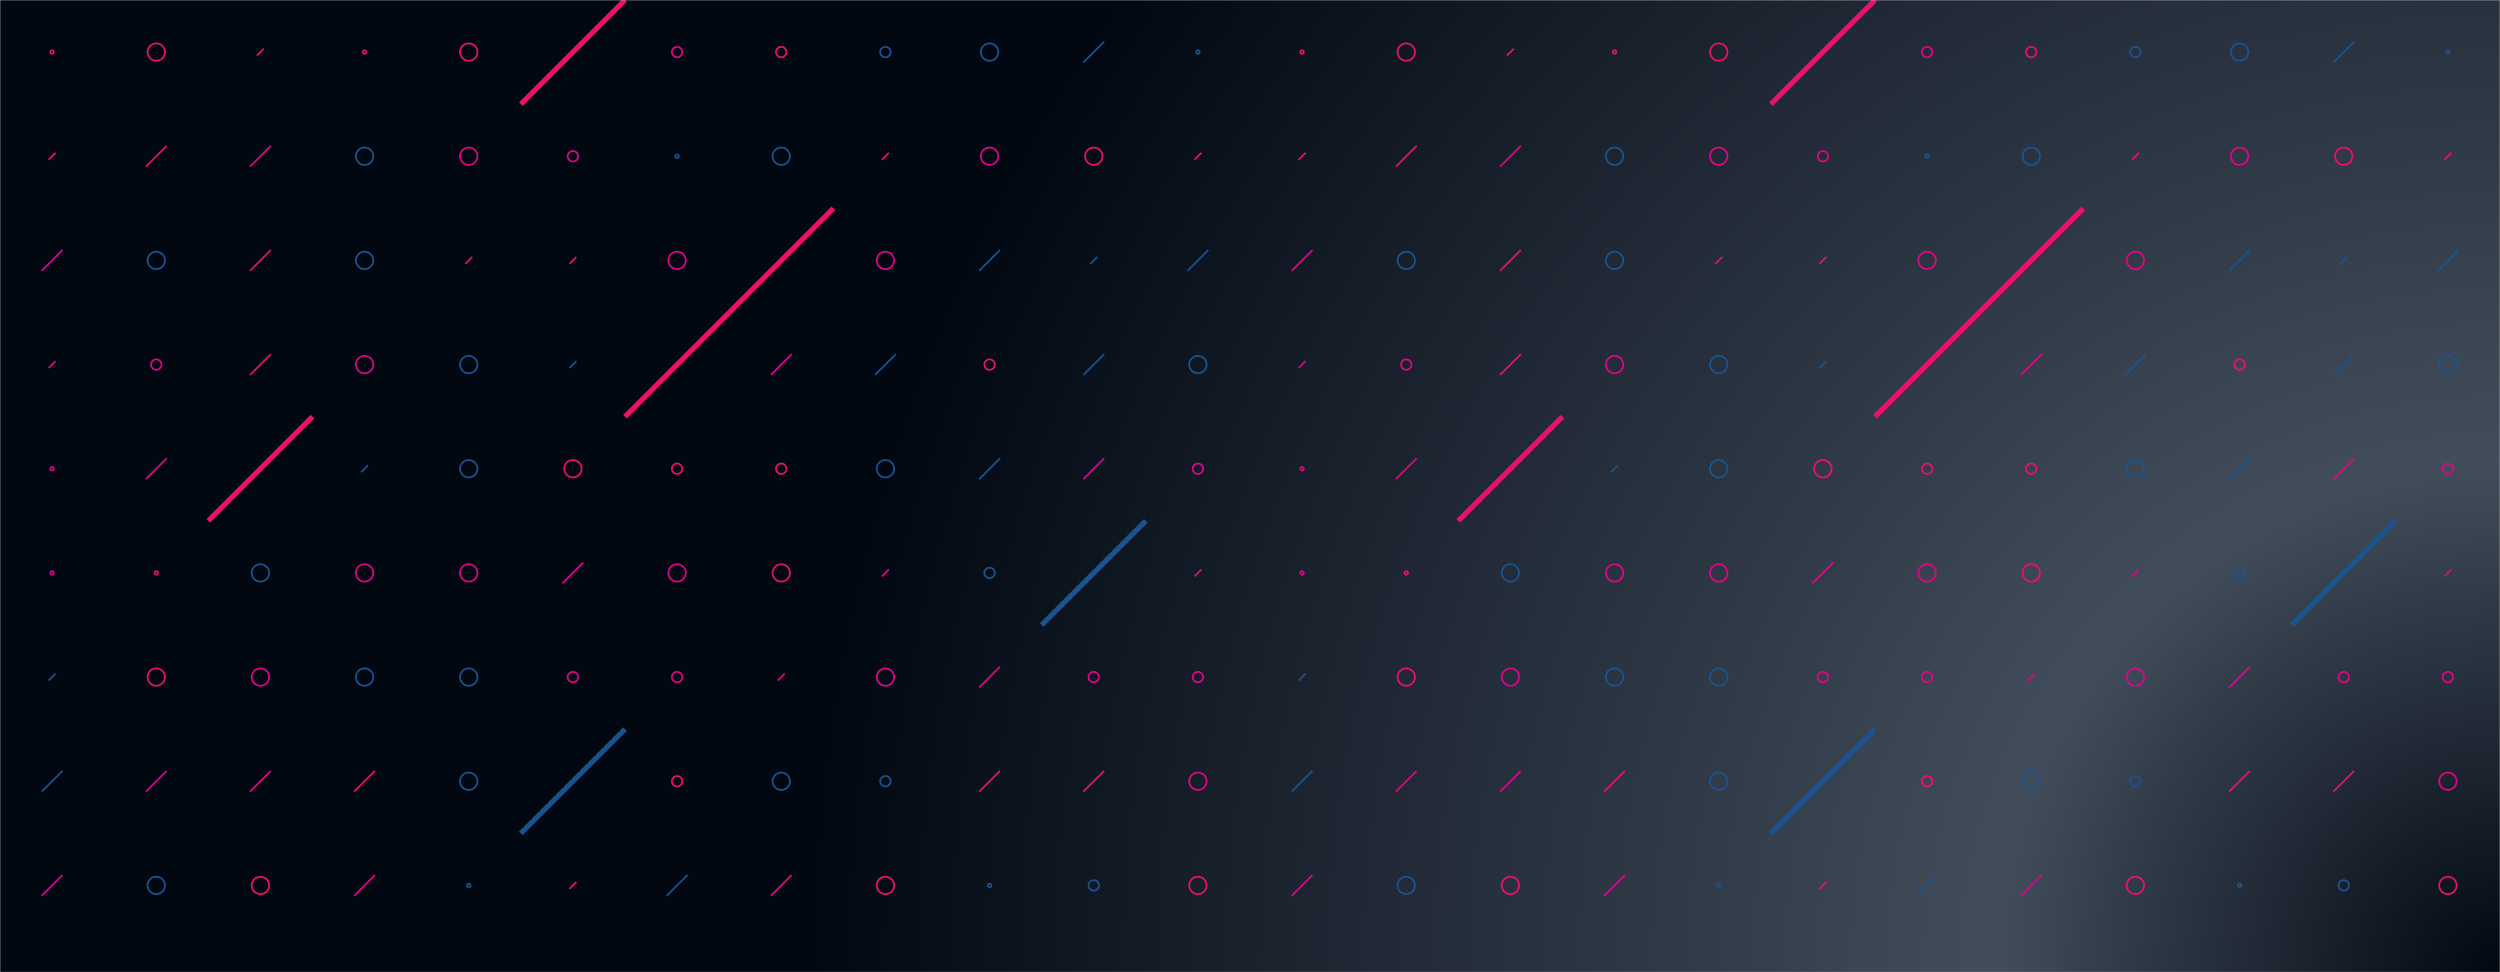 <svg xmlns="http://www.w3.org/2000/svg" xmlns:xlink="http://www.w3.org/1999/xlink" width="1440" height="560" preserveAspectRatio="none" viewBox="0 0 1440 560"><g mask="url(&quot;#a&quot;)" fill="none"><path fill="url(&quot;#b&quot;)" d="M0 0h1440v560H0z"/><use xlink:href="#c"/><use xlink:href="#c" x="720"/></g><defs><path d="M-1 0a1 1 0 1 0 2 0 1 1 0 1 0-2 0" id="d"/><path d="M-3 0a3 3 0 1 0 6 0 3 3 0 1 0-6 0" id="h"/><path d="M-5 0A5 5 0 1 0 5 0 5 5 0 1 0-5 0" id="g"/><path d="m2-2-4 4z" id="e"/><path d="M6-6-6 6z" id="f"/><path d="m30-30-60 60z" id="i"/><radialGradient cx="100%" cy="100%" r="1545.06" gradientUnits="userSpaceOnUse" id="b"><stop stop-color="#0e2a47" offset="0"/><stop stop-color="rgba(1, 8, 18, 1)" offset="0"/><stop stop-color="rgba(66, 77, 91, 1)" offset=".19"/><stop stop-color="rgba(1, 8, 18, 1)" offset=".63"/></radialGradient><mask id="a"><path fill="#fff" d="M0 0h1440v560H0z"/></mask></defs><symbol id="c"><use xlink:href="#d" x="30" y="30" stroke="rgba(237, 15, 106, 1)"/><use xlink:href="#e" x="30" y="90" stroke="rgba(237, 15, 106, 1)"/><use xlink:href="#f" x="30" y="150" stroke="rgba(227, 3, 137, 1)"/><use xlink:href="#e" x="30" y="210" stroke="rgba(227, 3, 137, 1)"/><use xlink:href="#d" x="30" y="270" stroke="rgba(227, 3, 137, 1)"/><use xlink:href="#d" x="30" y="330" stroke="rgba(227, 3, 137, 1)"/><use xlink:href="#e" x="30" y="390" stroke="#1c538e"/><use xlink:href="#f" x="30" y="450" stroke="#1c538e"/><use xlink:href="#f" x="30" y="510" stroke="rgba(227, 3, 137, 1)"/><use xlink:href="#d" x="30" y="570" stroke="rgba(237, 15, 106, 1)"/><use xlink:href="#g" x="90" y="30" stroke="rgba(237, 15, 106, 1)"/><use xlink:href="#f" x="90" y="90" stroke="rgba(237, 15, 106, 1)"/><use xlink:href="#g" x="90" y="150" stroke="#1c538e"/><use xlink:href="#h" x="90" y="210" stroke="rgba(227, 3, 137, 1)"/><use xlink:href="#f" x="90" y="270" stroke="rgba(227, 3, 137, 1)"/><use xlink:href="#d" x="90" y="330" stroke="rgba(237, 15, 106, 1)"/><use xlink:href="#g" x="90" y="390" stroke="rgba(237, 15, 106, 1)"/><use xlink:href="#f" x="90" y="450" stroke="rgba(227, 3, 137, 1)"/><use xlink:href="#g" x="90" y="510" stroke="#1c538e"/><use xlink:href="#h" x="90" y="570" stroke="rgba(227, 3, 137, 1)"/><use xlink:href="#e" x="150" y="30" stroke="rgba(237, 15, 106, 1)"/><use xlink:href="#f" x="150" y="90" stroke="rgba(227, 3, 137, 1)"/><use xlink:href="#f" x="150" y="150" stroke="rgba(237, 15, 106, 1)"/><use xlink:href="#f" x="150" y="210" stroke="rgba(237, 15, 106, 1)"/><use xlink:href="#i" x="150" y="270" stroke="rgba(237, 15, 106, 1)" stroke-width="3"/><use xlink:href="#g" x="150" y="330" stroke="#1c538e"/><use xlink:href="#g" x="150" y="390" stroke="rgba(227, 3, 137, 1)"/><use xlink:href="#f" x="150" y="450" stroke="rgba(227, 3, 137, 1)"/><use xlink:href="#g" x="150" y="510" stroke="rgba(237, 15, 106, 1)"/><use xlink:href="#f" x="150" y="570" stroke="rgba(227, 3, 137, 1)"/><use xlink:href="#d" x="210" y="30" stroke="rgba(237, 15, 106, 1)"/><use xlink:href="#g" x="210" y="90" stroke="#1c538e"/><use xlink:href="#g" x="210" y="150" stroke="#1c538e"/><use xlink:href="#g" x="210" y="210" stroke="rgba(227, 3, 137, 1)"/><use xlink:href="#e" x="210" y="270" stroke="#1c538e"/><use xlink:href="#g" x="210" y="330" stroke="rgba(227, 3, 137, 1)"/><use xlink:href="#g" x="210" y="390" stroke="#1c538e"/><use xlink:href="#f" x="210" y="450" stroke="rgba(237, 15, 106, 1)"/><use xlink:href="#f" x="210" y="510" stroke="rgba(227, 3, 137, 1)"/><use xlink:href="#g" x="210" y="570" stroke="rgba(237, 15, 106, 1)"/><use xlink:href="#g" x="270" y="30" stroke="rgba(237, 15, 106, 1)"/><use xlink:href="#g" x="270" y="90" stroke="rgba(227, 3, 137, 1)"/><use xlink:href="#e" x="270" y="150" stroke="rgba(237, 15, 106, 1)"/><use xlink:href="#g" x="270" y="210" stroke="#1c538e"/><use xlink:href="#g" x="270" y="270" stroke="#1c538e"/><use xlink:href="#g" x="270" y="330" stroke="rgba(227, 3, 137, 1)"/><use xlink:href="#g" x="270" y="390" stroke="#1c538e"/><use xlink:href="#g" x="270" y="450" stroke="#1c538e"/><use xlink:href="#d" x="270" y="510" stroke="#1c538e"/><use xlink:href="#g" x="270" y="570" stroke="#1c538e"/><use xlink:href="#i" x="330" y="30" stroke="rgba(237, 15, 106, 1)" stroke-width="3"/><use xlink:href="#h" x="330" y="90" stroke="rgba(227, 3, 137, 1)"/><use xlink:href="#e" x="330" y="150" stroke="rgba(237, 15, 106, 1)"/><use xlink:href="#e" x="330" y="210" stroke="#1c538e"/><use xlink:href="#g" x="330" y="270" stroke="rgba(237, 15, 106, 1)"/><use xlink:href="#f" x="330" y="330" stroke="rgba(227, 3, 137, 1)"/><use xlink:href="#h" x="330" y="390" stroke="rgba(227, 3, 137, 1)"/><use xlink:href="#i" x="330" y="450" stroke="#1c538e" stroke-width="3"/><use xlink:href="#e" x="330" y="510" stroke="rgba(237, 15, 106, 1)"/><use xlink:href="#d" x="330" y="570" stroke="rgba(227, 3, 137, 1)"/><use xlink:href="#h" x="390" y="30" stroke="rgba(227, 3, 137, 1)"/><use xlink:href="#d" x="390" y="90" stroke="#1c538e"/><use xlink:href="#g" x="390" y="150" stroke="rgba(227, 3, 137, 1)"/><use xlink:href="#i" x="390" y="210" stroke="rgba(237, 15, 106, 1)" stroke-width="3"/><use xlink:href="#h" x="390" y="270" stroke="rgba(237, 15, 106, 1)"/><use xlink:href="#g" x="390" y="330" stroke="rgba(227, 3, 137, 1)"/><use xlink:href="#h" x="390" y="390" stroke="rgba(227, 3, 137, 1)"/><use xlink:href="#h" x="390" y="450" stroke="rgba(237, 15, 106, 1)"/><use xlink:href="#f" x="390" y="510" stroke="#1c538e"/><use xlink:href="#h" x="390" y="570" stroke="#1c538e"/><use xlink:href="#h" x="450" y="30" stroke="rgba(237, 15, 106, 1)"/><use xlink:href="#g" x="450" y="90" stroke="#1c538e"/><use xlink:href="#i" x="450" y="150" stroke="rgba(237, 15, 106, 1)" stroke-width="3"/><use xlink:href="#f" x="450" y="210" stroke="rgba(227, 3, 137, 1)"/><use xlink:href="#h" x="450" y="270" stroke="rgba(237, 15, 106, 1)"/><use xlink:href="#g" x="450" y="330" stroke="rgba(237, 15, 106, 1)"/><use xlink:href="#e" x="450" y="390" stroke="rgba(227, 3, 137, 1)"/><use xlink:href="#g" x="450" y="450" stroke="#1c538e"/><use xlink:href="#f" x="450" y="510" stroke="rgba(227, 3, 137, 1)"/><use xlink:href="#g" x="450" y="570" stroke="#1c538e"/><use xlink:href="#h" x="510" y="30" stroke="#1c538e"/><use xlink:href="#e" x="510" y="90" stroke="rgba(237, 15, 106, 1)"/><use xlink:href="#g" x="510" y="150" stroke="rgba(227, 3, 137, 1)"/><use xlink:href="#f" x="510" y="210" stroke="#1c538e"/><use xlink:href="#g" x="510" y="270" stroke="#1c538e"/><use xlink:href="#e" x="510" y="330" stroke="rgba(227, 3, 137, 1)"/><use xlink:href="#g" x="510" y="390" stroke="rgba(227, 3, 137, 1)"/><use xlink:href="#h" x="510" y="450" stroke="#1c538e"/><use xlink:href="#g" x="510" y="510" stroke="rgba(237, 15, 106, 1)"/><use xlink:href="#f" x="510" y="570" stroke="rgba(237, 15, 106, 1)"/><use xlink:href="#g" x="570" y="30" stroke="#1c538e"/><use xlink:href="#g" x="570" y="90" stroke="rgba(227, 3, 137, 1)"/><use xlink:href="#f" x="570" y="150" stroke="#1c538e"/><use xlink:href="#h" x="570" y="210" stroke="rgba(237, 15, 106, 1)"/><use xlink:href="#f" x="570" y="270" stroke="#1c538e"/><use xlink:href="#h" x="570" y="330" stroke="#1c538e"/><use xlink:href="#f" x="570" y="390" stroke="rgba(227, 3, 137, 1)"/><use xlink:href="#f" x="570" y="450" stroke="rgba(237, 15, 106, 1)"/><use xlink:href="#d" x="570" y="510" stroke="#1c538e"/><use xlink:href="#h" x="570" y="570" stroke="rgba(227, 3, 137, 1)"/><use xlink:href="#f" x="630" y="30" stroke="#1c538e"/><use xlink:href="#g" x="630" y="90" stroke="rgba(237, 15, 106, 1)"/><use xlink:href="#e" x="630" y="150" stroke="#1c538e"/><use xlink:href="#f" x="630" y="210" stroke="#1c538e"/><use xlink:href="#f" x="630" y="270" stroke="rgba(227, 3, 137, 1)"/><use xlink:href="#i" x="630" y="330" stroke="#1c538e" stroke-width="3"/><use xlink:href="#h" x="630" y="390" stroke="rgba(227, 3, 137, 1)"/><use xlink:href="#f" x="630" y="450" stroke="rgba(237, 15, 106, 1)"/><use xlink:href="#h" x="630" y="510" stroke="#1c538e"/><use xlink:href="#e" x="630" y="570" stroke="rgba(237, 15, 106, 1)"/><use xlink:href="#d" x="690" y="30" stroke="#1c538e"/><use xlink:href="#e" x="690" y="90" stroke="rgba(237, 15, 106, 1)"/><use xlink:href="#f" x="690" y="150" stroke="#1c538e"/><use xlink:href="#g" x="690" y="210" stroke="#1c538e"/><use xlink:href="#h" x="690" y="270" stroke="rgba(227, 3, 137, 1)"/><use xlink:href="#e" x="690" y="330" stroke="rgba(227, 3, 137, 1)"/><use xlink:href="#h" x="690" y="390" stroke="rgba(227, 3, 137, 1)"/><use xlink:href="#g" x="690" y="450" stroke="rgba(227, 3, 137, 1)"/><use xlink:href="#g" x="690" y="510" stroke="rgba(237, 15, 106, 1)"/><use xlink:href="#h" x="690" y="570" stroke="rgba(237, 15, 106, 1)"/></symbol></svg>